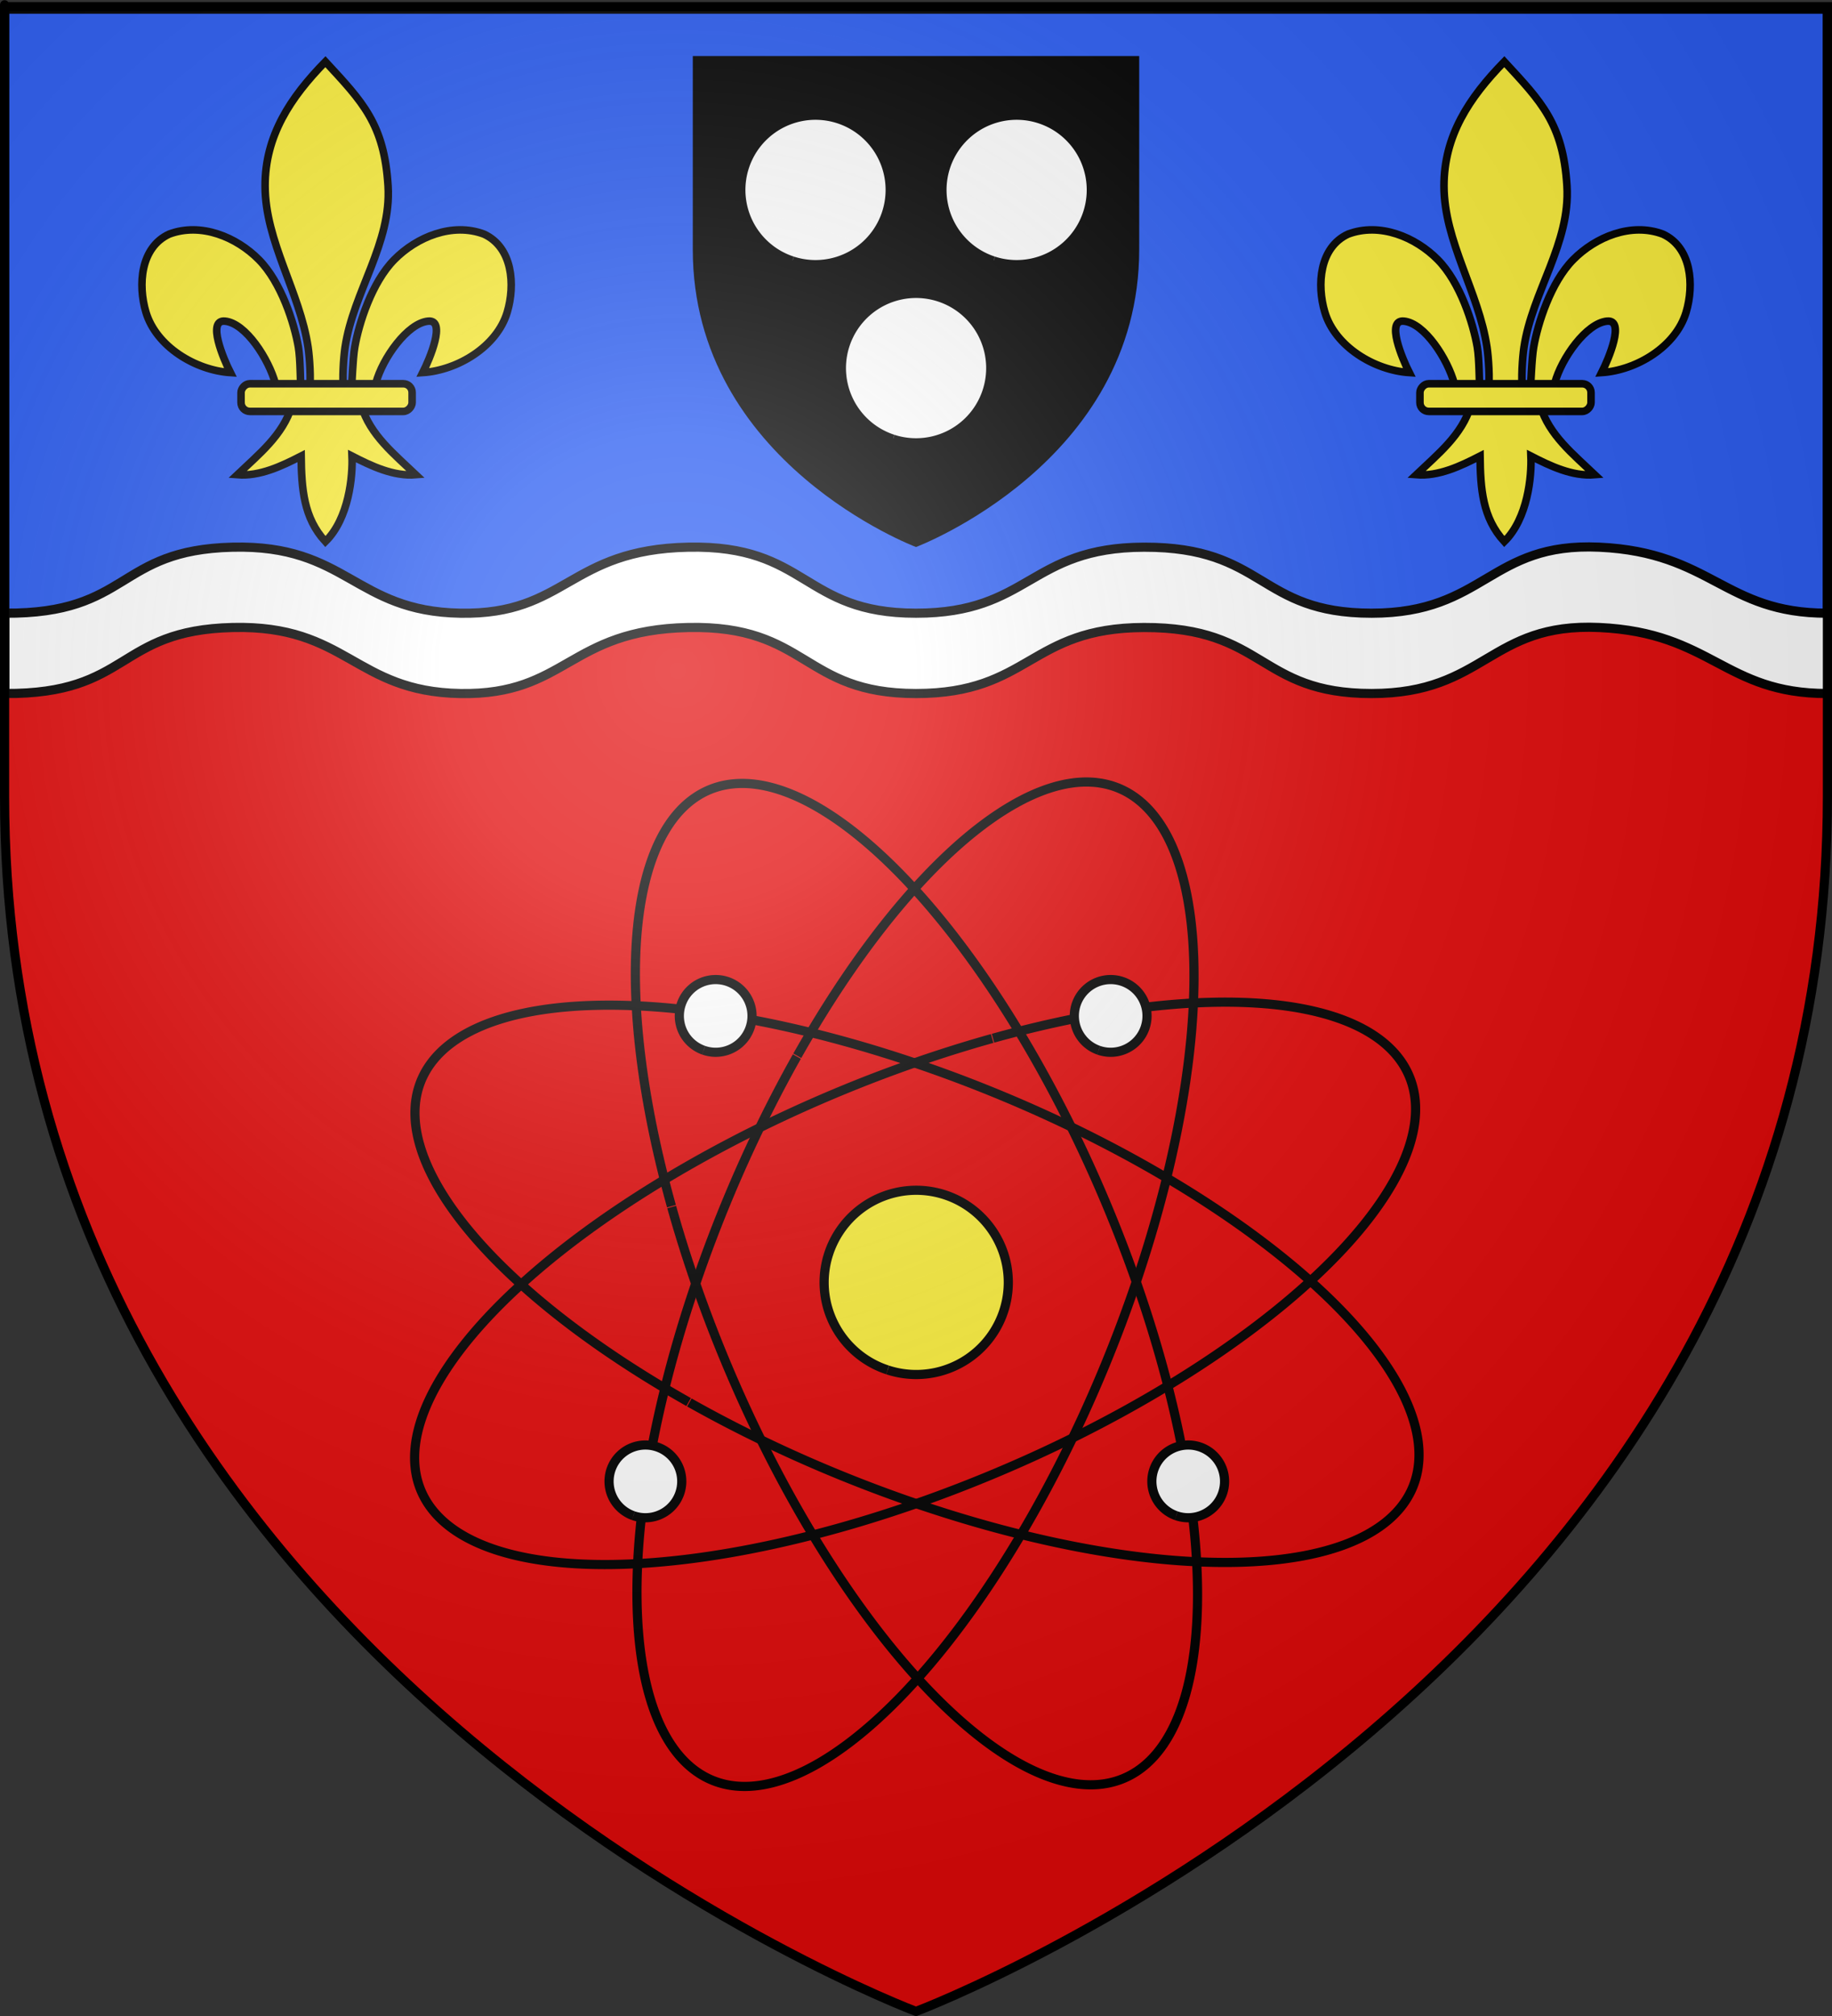 <?xml version="1.0" encoding="UTF-8" standalone="no"?>
<svg
   xmlns:dc="http://purl.org/dc/elements/1.1/"
   xmlns:cc="http://web.resource.org/cc/"
   xmlns:rdf="http://www.w3.org/1999/02/22-rdf-syntax-ns#"
   xmlns:svg="http://www.w3.org/2000/svg"
   xmlns="http://www.w3.org/2000/svg"
   xmlns:xlink="http://www.w3.org/1999/xlink"
   xmlns:sodipodi="http://sodipodi.sourceforge.net/DTD/sodipodi-0.dtd"
   xmlns:inkscape="http://www.inkscape.org/namespaces/inkscape"
   height="660"
   width="600"
   version="1.0"
   id="svg2"
   sodipodi:version="0.32"
   inkscape:version="0.45.1"
   sodipodi:docname="Blason ville fr Saclay  (Essonne).svg"
   sodipodi:docbase="C:\Users\Jany\Documents\aaaOuiqui\Blasons\Blasons autres svg"
   inkscape:export-filename="/Users/olivier/Desktop/Blason Rouge/Blason_Vide_3D.png"
   inkscape:export-xdpi="144"
   inkscape:export-ydpi="144"
   inkscape:output_extension="org.inkscape.output.svg.inkscape">
  <rect width="100%" height="100%" fill="#333333" stroke="none"/>
  <sodipodi:namedview
     inkscape:window-height="814"
     inkscape:window-width="1152"
     inkscape:pageshadow="2"
     inkscape:pageopacity="0.0"
     guidetolerance="10.0"
     gridtolerance="10.0"
     objecttolerance="10.0"
     borderopacity="1.0"
     bordercolor="#666666"
     pagecolor="#ffffff"
     id="base"
     showgrid="false"
     height="660px"
     inkscape:zoom="0.44547727"
     inkscape:cx="396.46229"
     inkscape:cy="478.04383"
     inkscape:window-x="-8"
     inkscape:window-y="-8"
     inkscape:current-layer="layer2" />
  <desc
     id="desc4">Flag of Canton of Valais (Wallis)</desc>
  <defs
     id="defs6">
    <linearGradient
       id="linearGradient2893">
      <stop
         style="stop-color:white;stop-opacity:0.314;"
         offset="0"
         id="stop2895" />
      <stop
         id="stop2897"
         offset="0.19"
         style="stop-color:white;stop-opacity:0.251;" />
      <stop
         style="stop-color:#6b6b6b;stop-opacity:0.125;"
         offset="0.6"
         id="stop2901" />
      <stop
         style="stop-color:black;stop-opacity:0.125;"
         offset="1"
         id="stop2899" />
    </linearGradient>
    <radialGradient
       inkscape:collect="always"
       xlink:href="#linearGradient2893"
       id="radialGradient3163"
       gradientUnits="userSpaceOnUse"
       gradientTransform="matrix(1.353,0,0,1.349,-78.351,-85.747)"
       cx="221.445"
       cy="226.331"
       fx="221.445"
       fy="226.331"
       r="300" />
  </defs>
  <g
     inkscape:groupmode="layer"
     id="layer3"
     inkscape:label="Fond écu"
     style="display:inline"
     transform="translate(0.722,1.2525328e-6)">
    <path
       id="path2855"
       style="fill:#e20909;fill-opacity:1;fill-rule:evenodd;stroke:none;stroke-width:1px;stroke-linecap:butt;stroke-linejoin:miter;stroke-opacity:1"
       d="M 299.278,658.5 C 299.278,658.5 597.778,546.18 597.778,260.728 C 597.778,-24.723 597.778,2.176 597.778,2.176 L 0.778,2.176 L 0.778,260.728 C 0.778,546.18 299.278,658.5 299.278,658.5 z "
       sodipodi:nodetypes="cccccc" />
  </g>
  <g
     inkscape:groupmode="layer"
     id="layer4"
     inkscape:label="Meubles"
     transform="translate(0.722,1.2525328e-6)">
    <g
       id="g28546"
       transform="translate(4.04,16.949)">
      <path
         transform="translate(3.968,26.191)"
         sodipodi:open="true"
         sodipodi:end="8.1662395"
         sodipodi:start="1.884771"
         d="M 281.956,405.351 A 30.159,30.159 0 1 1 282.005,405.367"
         sodipodi:ry="30.15873"
         sodipodi:rx="30.15873"
         sodipodi:cy="376.66666"
         sodipodi:cx="291.26984"
         id="path24610"
         style="opacity:1;fill:#fcef3c;fill-opacity:1;stroke:#000000;stroke-width:3;stroke-miterlimit:4;stroke-dasharray:none;stroke-opacity:1"
         sodipodi:type="arc" />
      <g
         id="g28533">
        <g
           id="g27546"
           transform="matrix(0.926,0.379,-0.379,0.926,185.005,-136.692)">
          <g
             id="g27536">
            <path
               sodipodi:type="arc"
               style="opacity:1;fill:none;fill-opacity:1;stroke:#000000;stroke-width:3;stroke-miterlimit:4;stroke-dasharray:none;stroke-opacity:1"
               id="path26563"
               sodipodi:cx="306.34921"
               sodipodi:cy="457.61905"
               sodipodi:rx="175.39682"
               sodipodi:ry="67.46032"
               d="M 252.179,521.781 A 175.397,67.46 0 1 1 252.466,521.817"
               sodipodi:start="1.884771"
               sodipodi:end="8.1662395"
               sodipodi:open="true" />
            <path
               sodipodi:open="true"
               sodipodi:end="8.1662395"
               sodipodi:start="1.884771"
               d="M 252.179,521.781 A 175.397,67.46 0 1 1 252.466,521.817"
               sodipodi:ry="67.46032"
               sodipodi:rx="175.39682"
               sodipodi:cy="457.61905"
               sodipodi:cx="306.34921"
               id="path27534"
               style="opacity:1;fill:none;fill-opacity:1;stroke:#000000;stroke-width:3;stroke-miterlimit:4;stroke-dasharray:none;stroke-opacity:1"
               sodipodi:type="arc"
               transform="matrix(0,1,-1,0,763.969,151.27)" />
          </g>
          <g
             transform="matrix(0.707,0.707,-0.707,0.707,413.313,-82.588)"
             id="g27540">
            <path
               sodipodi:open="true"
               sodipodi:end="8.1662395"
               sodipodi:start="1.884771"
               d="M 252.179,521.781 A 175.397,67.46 0 1 1 252.466,521.817"
               sodipodi:ry="67.46032"
               sodipodi:rx="175.39682"
               sodipodi:cy="457.61905"
               sodipodi:cx="306.34921"
               id="path27542"
               style="opacity:1;fill:none;fill-opacity:1;stroke:#000000;stroke-width:3;stroke-miterlimit:4;stroke-dasharray:none;stroke-opacity:1"
               sodipodi:type="arc" />
            <path
               transform="matrix(0,1,-1,0,763.969,151.27)"
               sodipodi:type="arc"
               style="opacity:1;fill:none;fill-opacity:1;stroke:#000000;stroke-width:3;stroke-miterlimit:4;stroke-dasharray:none;stroke-opacity:1"
               id="path27544"
               sodipodi:cx="306.34921"
               sodipodi:cy="457.61905"
               sodipodi:rx="175.39682"
               sodipodi:ry="67.46032"
               d="M 252.179,521.781 A 175.397,67.46 0 1 1 252.466,521.817"
               sodipodi:start="1.884771"
               sodipodi:end="8.1662395"
               sodipodi:open="true" />
          </g>
        </g>
        <path
           sodipodi:type="arc"
           style="opacity:1;fill:#ffffff;fill-opacity:1;stroke:#000000;stroke-width:3;stroke-miterlimit:4;stroke-dasharray:none;stroke-opacity:1"
           id="path27556"
           sodipodi:cx="84.126984"
           sodipodi:cy="358.41269"
           sodipodi:rx="11.904762"
           sodipodi:ry="11.904762"
           d="M 80.45,369.735 A 11.905,11.905 0 1 1 80.47,369.742"
           sodipodi:start="1.884771"
           sodipodi:end="8.1662395"
           sodipodi:open="true"
           transform="translate(145.238,-42.857)" />
        <path
           sodipodi:type="arc"
           style="opacity:1;fill:#ffffff;fill-opacity:1;stroke:#000000;stroke-width:3;stroke-miterlimit:4;stroke-dasharray:none;stroke-opacity:1"
           id="path28529"
           sodipodi:cx="84.126984"
           sodipodi:cy="358.41269"
           sodipodi:rx="11.904762"
           sodipodi:ry="11.904762"
           d="M 80.45,369.735 A 11.905,11.905 0 1 1 80.47,369.742"
           sodipodi:start="1.884771"
           sodipodi:end="8.1662395"
           sodipodi:open="true"
           transform="translate(274.603,-42.857)" />
        <path
           sodipodi:type="arc"
           style="opacity:1;fill:#ffffff;fill-opacity:1;stroke:#000000;stroke-width:3;stroke-miterlimit:4;stroke-dasharray:none;stroke-opacity:1"
           id="path28531"
           sodipodi:cx="84.126984"
           sodipodi:cy="358.41269"
           sodipodi:rx="11.904762"
           sodipodi:ry="11.904762"
           d="M 80.45,369.735 A 11.905,11.905 0 1 1 80.47,369.742"
           sodipodi:start="1.884771"
           sodipodi:end="8.1662395"
           sodipodi:open="true"
           transform="translate(122.222,109.524)" />
        <path
           transform="translate(300,109.524)"
           sodipodi:open="true"
           sodipodi:end="8.1662395"
           sodipodi:start="1.884771"
           d="M 80.45,369.735 A 11.905,11.905 0 1 1 80.47,369.742"
           sodipodi:ry="11.904762"
           sodipodi:rx="11.904762"
           sodipodi:cy="358.41269"
           sodipodi:cx="84.126984"
           id="path28527"
           style="opacity:1;fill:#ffffff;fill-opacity:1;stroke:#000000;stroke-width:3;stroke-miterlimit:4;stroke-dasharray:none;stroke-opacity:1"
           sodipodi:type="arc" />
      </g>
    </g>
    <g
       id="g2681"
       transform="translate(-490.886,-4.506)">
      <path
         id="path22669"
         d="M 491.664,7.506 L 491.664,205.506 L 1088.664,205.506 C 1088.664,84.665 1088.664,7.506 1088.664,7.506 L 491.664,7.506 z "
         style="fill:#2b5df2;fill-opacity:1;fill-rule:evenodd;stroke:#000000;stroke-width:3;stroke-linecap:butt;stroke-linejoin:miter;stroke-miterlimit:4;stroke-dasharray:none;stroke-opacity:1;display:inline" />
      <g
         transform="translate(493.677,1.508)"
         id="g20708">
        <g
           id="g20700">
          <g
             transform="matrix(0.412,0,0,0.412,508.978,323.974)"
             id="g3413"
             style="stroke:#000000;stroke-width:6.01;stroke-miterlimit:4;stroke-dasharray:none;stroke-opacity:1;display:inline">
            <path
               style="fill:#fcef3c;fill-opacity:1;fill-rule:evenodd;stroke:#000000;stroke-width:6.01;stroke-linecap:butt;stroke-linejoin:miter;stroke-miterlimit:4;stroke-dasharray:none;stroke-opacity:1"
               d="M -48.097,-730.047 C -18.635,-698.201 -1.311,-680.639 1.716,-631.226 C 4.517,-585.498 -25.913,-547.267 -32.472,-503.038 C -33.716,-494.649 -34.783,-477.525 -33.659,-470.58 C -32.827,-465.437 -30.267,-449.725 -27.472,-469.166 C -26.897,-473.165 -26.485,-493.226 -24.722,-503.413 C -21.51,-521.974 -11.224,-554.612 6.622,-572.694 C 24.46,-590.769 52.726,-602.493 77.934,-593.038 C 100.774,-582.5 102.933,-552.738 96.434,-530.976 C 88.296,-503.72 57.193,-484.855 29.309,-483.007 C 34.835,-493.933 48.059,-525.12 33.716,-523.882 C 17.113,-522.449 -2.747,-494.201 -7.917,-474.823 C -9.864,-467.525 -9.078,-456.195 -19.503,-456.663 C -12.628,-433.435 6.777,-418.065 23.778,-401.851 C 6.056,-400.377 -11.477,-408.718 -26.941,-416.663 C -26.287,-400.738 -29.378,-367.096 -48.097,-348.726 C -65.472,-367.642 -67.053,-390.712 -67.378,-416.663 C -82.841,-408.718 -100.374,-400.377 -118.097,-401.851 C -101.096,-418.065 -81.69,-433.435 -74.816,-456.663 C -85.241,-456.195 -85.868,-466.818 -87.816,-474.116 C -92.986,-493.493 -111.432,-522.449 -128.034,-523.882 C -142.378,-525.12 -129.153,-493.933 -123.628,-483.007 C -151.512,-484.855 -182.614,-503.72 -190.753,-530.976 C -197.252,-552.738 -195.093,-582.5 -172.253,-593.038 C -147.045,-602.493 -118.779,-590.769 -100.941,-572.694 C -83.095,-554.612 -72.809,-521.974 -69.597,-503.413 C -67.834,-493.226 -68.129,-474.579 -67.554,-470.58 C -64.758,-451.139 -61.492,-465.437 -60.659,-470.58 C -59.535,-477.525 -60.603,-494.649 -61.847,-503.038 C -68.406,-547.267 -95.956,-587.053 -96.034,-631.226 C -96.104,-671.112 -76.051,-701.46 -48.097,-730.047 z "
               id="path3415"
               sodipodi:nodetypes="csssssscscsscccccccsscscssssssc" />
            <rect
               rx="7.012"
               style="fill:#fcef3c;fill-opacity:1;fill-rule:evenodd;stroke:#000000;stroke-width:6.01;stroke-linejoin:round;stroke-miterlimit:4;stroke-dasharray:none;stroke-opacity:1"
               id="rect3417"
               width="136"
               height="22"
               x="-20.841"
               y="-474.154"
               ry="7.012"
               transform="scale(-1,1)" />
          </g>
          <g
             style="stroke:#000000;stroke-width:6.01;stroke-miterlimit:4;stroke-dasharray:none;stroke-opacity:1;display:inline"
             id="g19701"
             transform="matrix(0.412,0,0,0.412,122.875,323.974)">
            <path
               sodipodi:nodetypes="csssssscscsscccccccsscscssssssc"
               id="path19703"
               d="M -48.097,-730.047 C -18.635,-698.201 -1.311,-680.639 1.716,-631.226 C 4.517,-585.498 -25.913,-547.267 -32.472,-503.038 C -33.716,-494.649 -34.783,-477.525 -33.659,-470.58 C -32.827,-465.437 -30.267,-449.725 -27.472,-469.166 C -26.897,-473.165 -26.485,-493.226 -24.722,-503.413 C -21.51,-521.974 -11.224,-554.612 6.622,-572.694 C 24.46,-590.769 52.726,-602.493 77.934,-593.038 C 100.774,-582.5 102.933,-552.738 96.434,-530.976 C 88.296,-503.72 57.193,-484.855 29.309,-483.007 C 34.835,-493.933 48.059,-525.12 33.716,-523.882 C 17.113,-522.449 -2.747,-494.201 -7.917,-474.823 C -9.864,-467.525 -9.078,-456.195 -19.503,-456.663 C -12.628,-433.435 6.777,-418.065 23.778,-401.851 C 6.056,-400.377 -11.477,-408.718 -26.941,-416.663 C -26.287,-400.738 -29.378,-367.096 -48.097,-348.726 C -65.472,-367.642 -67.053,-390.712 -67.378,-416.663 C -82.841,-408.718 -100.374,-400.377 -118.097,-401.851 C -101.096,-418.065 -81.69,-433.435 -74.816,-456.663 C -85.241,-456.195 -85.868,-466.818 -87.816,-474.116 C -92.986,-493.493 -111.432,-522.449 -128.034,-523.882 C -142.378,-525.12 -129.153,-493.933 -123.628,-483.007 C -151.512,-484.855 -182.614,-503.72 -190.753,-530.976 C -197.252,-552.738 -195.093,-582.5 -172.253,-593.038 C -147.045,-602.493 -118.779,-590.769 -100.941,-572.694 C -83.095,-554.612 -72.809,-521.974 -69.597,-503.413 C -67.834,-493.226 -68.129,-474.579 -67.554,-470.58 C -64.758,-451.139 -61.492,-465.437 -60.659,-470.58 C -59.535,-477.525 -60.603,-494.649 -61.847,-503.038 C -68.406,-547.267 -95.956,-587.053 -96.034,-631.226 C -96.104,-671.112 -76.051,-701.46 -48.097,-730.047 z "
               style="fill:#fcef3c;fill-opacity:1;fill-rule:evenodd;stroke:#000000;stroke-width:6.01;stroke-linecap:butt;stroke-linejoin:miter;stroke-miterlimit:4;stroke-dasharray:none;stroke-opacity:1" />
            <rect
               transform="scale(-1,1)"
               ry="7.012"
               y="-474.154"
               x="-20.841"
               height="22"
               width="136"
               id="rect19705"
               style="fill:#fcef3c;fill-opacity:1;fill-rule:evenodd;stroke:#000000;stroke-width:6.01;stroke-linejoin:round;stroke-miterlimit:4;stroke-dasharray:none;stroke-opacity:1"
               rx="7.012" />
          </g>
        </g>
        <g
           id="g20692"
           transform="translate(-4.841,-2.768)">
          <path
             id="path16549"
             style="fill:#000000;fill-opacity:1;fill-rule:evenodd;stroke:none;stroke-width:1px;stroke-linecap:butt;stroke-linejoin:miter;stroke-opacity:1"
             d="M 301.327,184.851 C 301.327,184.851 374.432,157.343 374.432,87.434 C 374.432,17.526 374.432,24.113 374.432,24.113 L 228.223,24.113 L 228.223,87.434 C 228.223,157.343 301.327,184.851 301.327,184.851 z "
             sodipodi:nodetypes="cccccc" />
          <g
             transform="translate(0,5.556)"
             id="g20686">
            <g
               id="g20682"
               transform="translate(0.534,0)">
              <path
                 transform="translate(45.238,119.444)"
                 sodipodi:open="true"
                 sodipodi:end="8.1662395"
                 sodipodi:start="1.884771"
                 d="M 215.143,-34.041 A 24.206,24.206 0 1 1 215.183,-34.028"
                 sodipodi:ry="24.206348"
                 sodipodi:rx="24.206348"
                 sodipodi:cy="-57.063496"
                 sodipodi:cx="222.61905"
                 id="path19707"
                 style="opacity:1;fill:#ffffff;fill-opacity:1;stroke:#000000;stroke-width:2.5;stroke-miterlimit:4;stroke-dasharray:none;stroke-opacity:1"
                 sodipodi:type="arc" />
              <path
                 transform="translate(111.111,119.444)"
                 sodipodi:open="true"
                 sodipodi:end="8.1662395"
                 sodipodi:start="1.884771"
                 d="M 215.143,-34.041 A 24.206,24.206 0 1 1 215.183,-34.028"
                 sodipodi:ry="24.206348"
                 sodipodi:rx="24.206348"
                 sodipodi:cy="-57.063496"
                 sodipodi:cx="222.61905"
                 id="path20680"
                 style="opacity:1;fill:#ffffff;fill-opacity:1;stroke:#000000;stroke-width:2.5;stroke-miterlimit:4;stroke-dasharray:none;stroke-opacity:1"
                 sodipodi:type="arc" />
            </g>
            <path
               transform="translate(78.708,177.778)"
               sodipodi:open="true"
               sodipodi:end="8.1662395"
               sodipodi:start="1.884771"
               d="M 215.143,-34.041 A 24.206,24.206 0 1 1 215.183,-34.028"
               sodipodi:ry="24.206348"
               sodipodi:rx="24.206348"
               sodipodi:cy="-57.063496"
               sodipodi:cx="222.61905"
               id="path20678"
               style="opacity:1;fill:#ffffff;fill-opacity:1;stroke:#000000;stroke-width:2.5;stroke-miterlimit:4;stroke-dasharray:none;stroke-opacity:1"
               sodipodi:type="arc" />
          </g>
        </g>
      </g>
      <path
         sodipodi:nodetypes="csscsssccccssscssc"
         d="M 1088.576,205.258 C 1054.846,205.258 1050.796,185.349 1013.973,183.645 C 977.943,181.977 976.672,205.258 939.37,205.258 C 902.069,205.258 904.656,183.518 864.767,183.645 C 827.259,183.771 827.465,205.258 790.164,205.258 C 752.862,205.258 754.794,182.843 715.561,183.645 C 676.328,184.446 675.738,205.851 640.957,205.258 C 606.176,204.666 603.866,182.748 566.354,183.645 C 528.048,184.541 533.029,205.517 491.751,205.258 L 491.751,231.553 C 533.029,231.811 528.048,210.836 566.354,209.939 C 603.866,209.042 606.176,230.961 640.957,231.553 C 675.738,232.145 676.328,210.74 715.561,209.939 C 754.794,209.138 752.862,231.553 790.164,231.553 C 827.465,231.553 827.259,210.065 864.767,209.939 C 904.656,209.813 902.069,231.553 939.37,231.553 C 976.672,231.553 977.943,208.271 1013.973,209.939 C 1050.796,211.643 1054.846,231.553 1088.576,231.553"
         style="fill:#ffffff;fill-opacity:1;fill-rule:evenodd;stroke:#000000;stroke-width:3;stroke-linecap:butt;stroke-linejoin:miter;stroke-miterlimit:4;stroke-dasharray:none;stroke-opacity:1"
         id="path25581" />
    </g>
  </g>
  <g
     inkscape:groupmode="layer"
     id="layer2"
     inkscape:label="Reflet final"
     transform="translate(0.722,1.2525328e-6)">
    <path
       sodipodi:nodetypes="cccccc"
       d="M 299.278,658.5 C 299.278,658.5 597.778,546.18 597.778,260.728 C 597.778,-24.723 597.778,2.176 597.778,2.176 L 0.778,2.176 L 0.778,260.728 C 0.778,546.18 299.278,658.5 299.278,658.5 z "
       style="opacity:1;fill:url(#radialGradient3163);fill-opacity:1;fill-rule:evenodd;stroke:none;stroke-width:1px;stroke-linecap:butt;stroke-linejoin:miter;stroke-opacity:1"
       id="path2875"
       inkscape:export-xdpi="144"
       inkscape:export-ydpi="144" />
  </g>
  <g
     inkscape:groupmode="layer"
     id="layer1"
     inkscape:label="Contour final"
     transform="translate(0.722,1.2525328e-6)">
    <path
       sodipodi:nodetypes="cccccc"
       d="M 299.278,658.5 C 299.278,658.5 0.778,546.18 0.778,260.728 C 0.778,-24.723 0.778,2.176 0.778,2.176 L 597.778,2.176 L 597.778,260.728 C 597.778,546.18 299.278,658.5 299.278,658.5 z "
       style="opacity:1;fill:none;fill-opacity:1;fill-rule:evenodd;stroke:#000000;stroke-width:3;stroke-linecap:butt;stroke-linejoin:miter;stroke-miterlimit:4;stroke-dasharray:none;stroke-opacity:1"
       id="path1411"
       inkscape:export-xdpi="144"
       inkscape:export-ydpi="144" />
  </g>
</svg>
